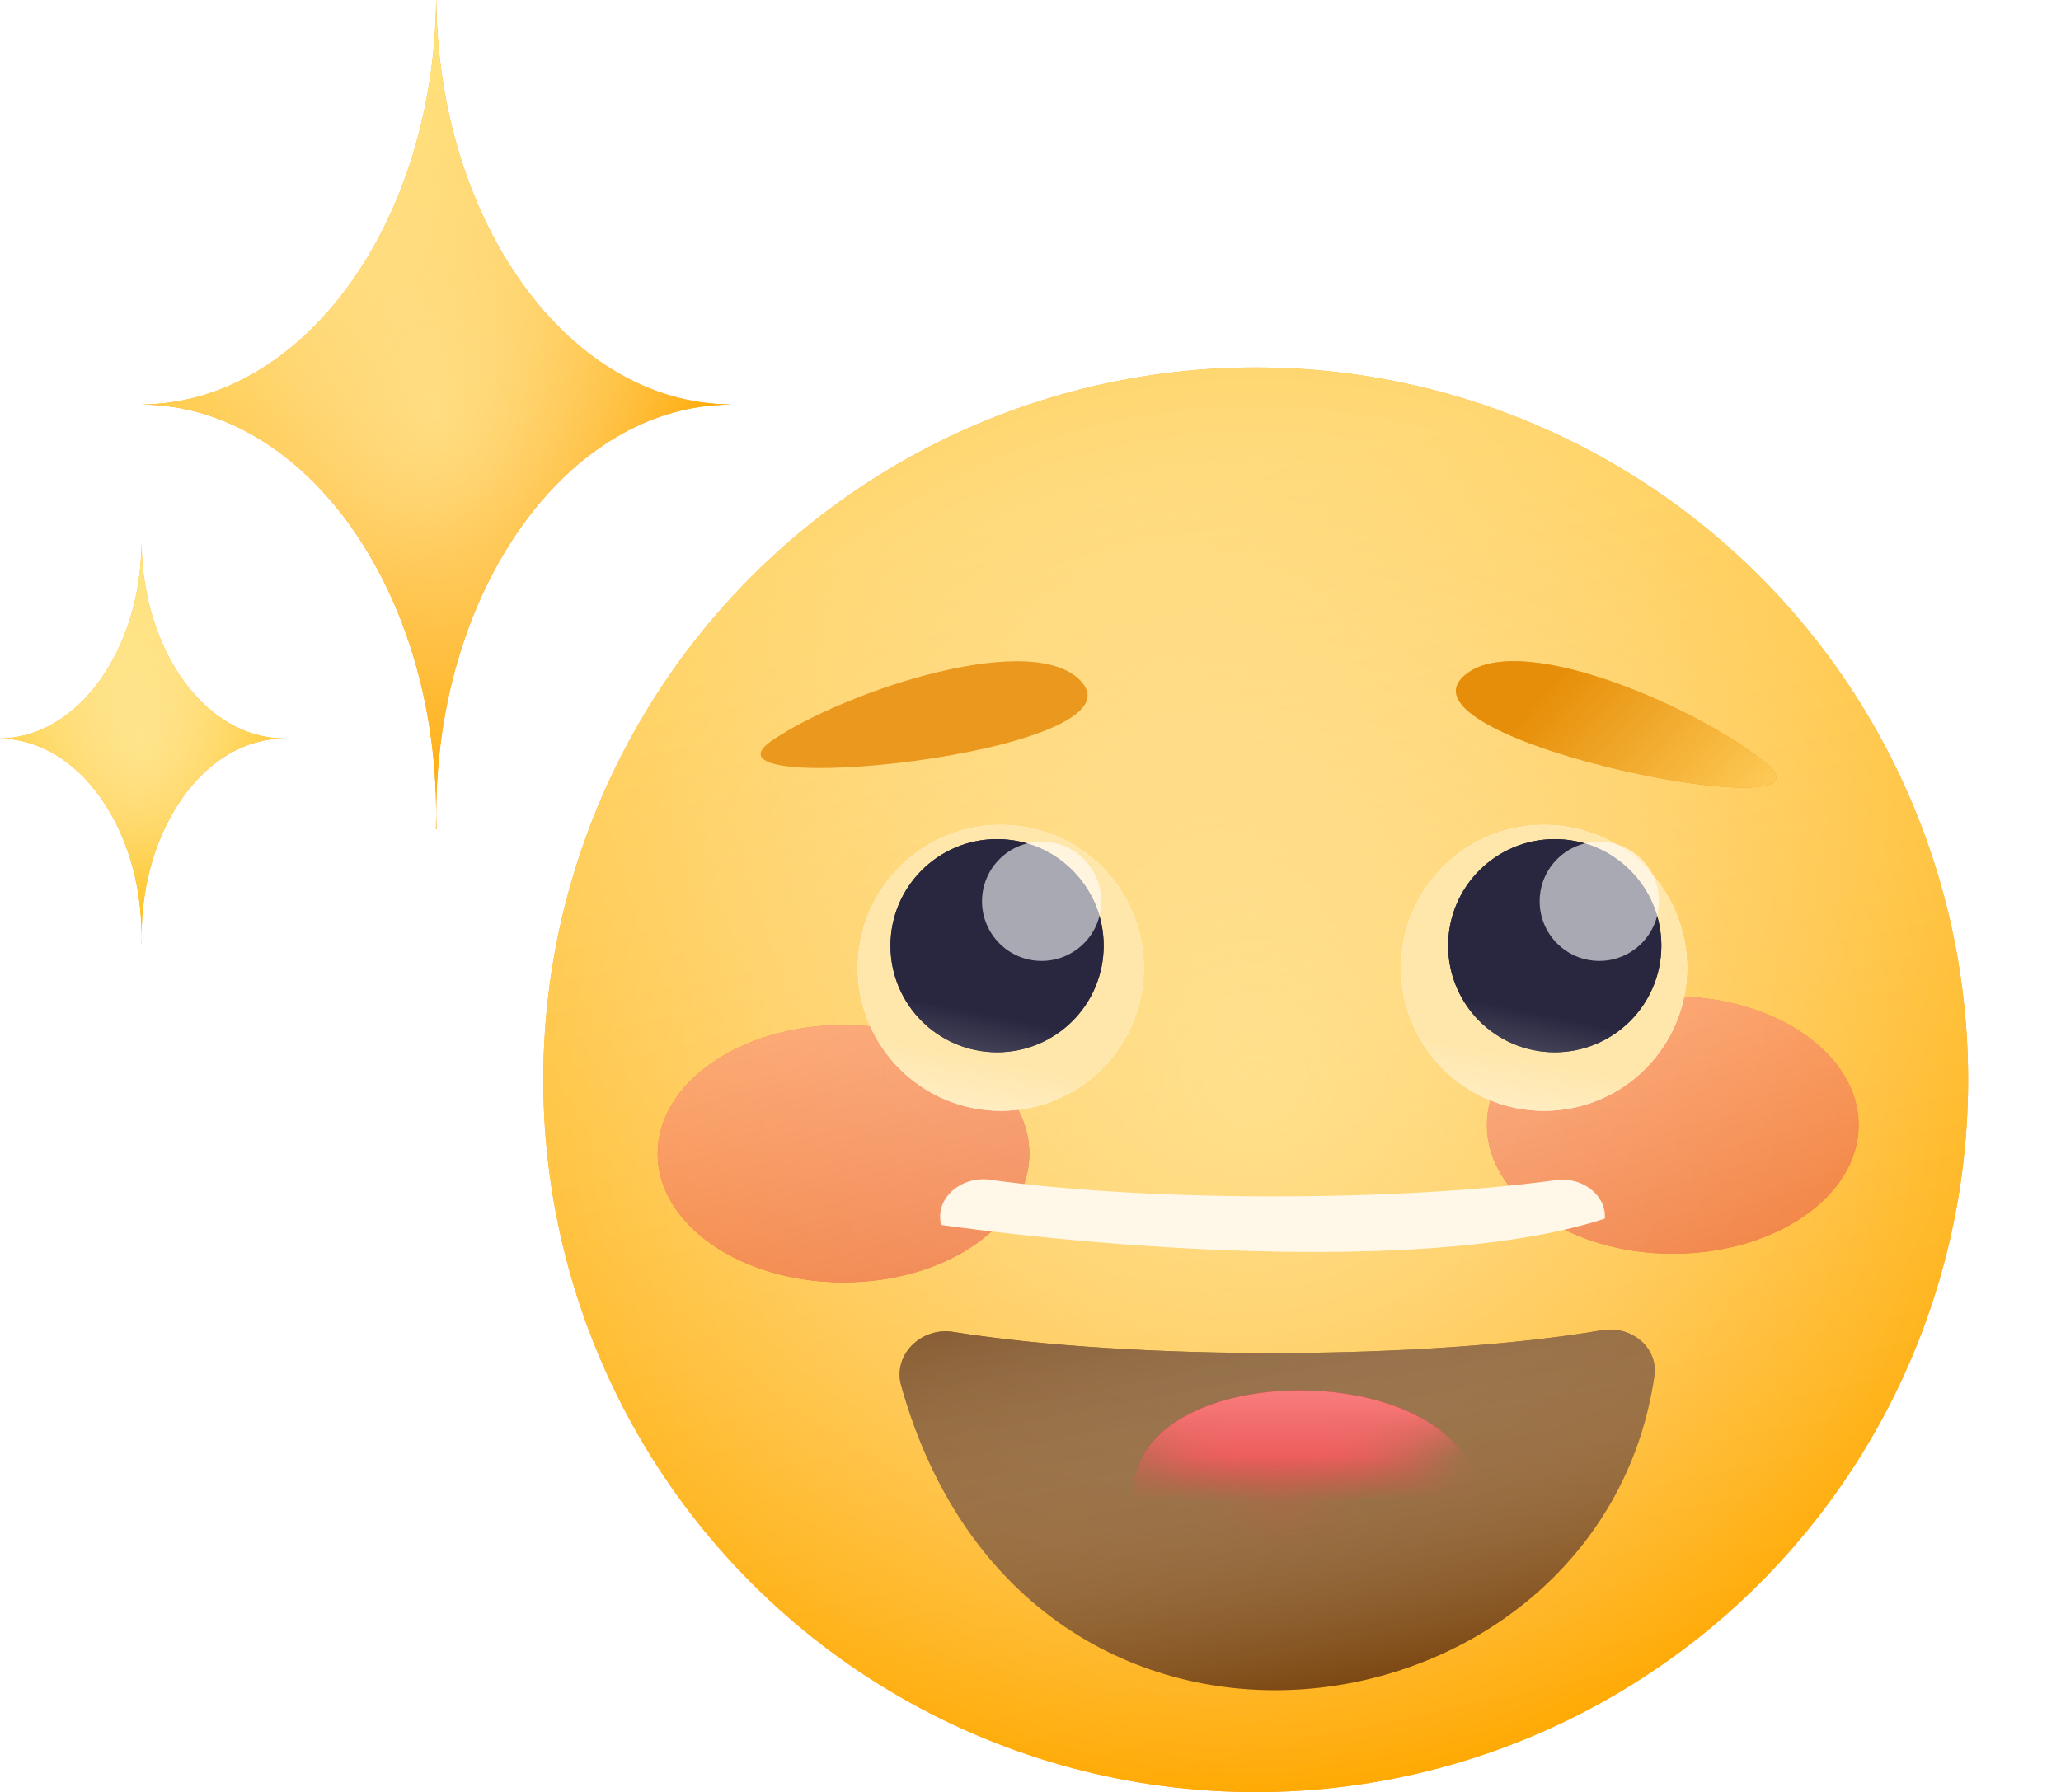 <?xml version="1.0" encoding="UTF-8" standalone="no"?>
<svg
   xmlns:dc="http://purl.org/dc/elements/1.1/"
   xmlns:cc="http://creativecommons.org/ns#"
   xmlns:rdf="http://www.w3.org/1999/02/22-rdf-syntax-ns#"
   xmlns:svg="http://www.w3.org/2000/svg"
   xmlns="http://www.w3.org/2000/svg"
   style="fill:none"
   id="svg202"
   version="1.1"
   viewBox="0 0 45.996 40"
   height="40"
   width="45.996">
  <g
     transform="translate(-0.004)"
     id="g79"
     clip-path="url(#clip0_inspiring)">
    <circle
       style="fill:#fea929"
       id="circle2"
       r="15.899"
       cy="24.101"
       cx="28.028" />
    <circle
       style="fill:url(#paint0_linear_inspiring)"
       id="circle4"
       r="15.899"
       cy="24.101"
       cx="28.028" />
    <circle
       style="fill:url(#paint1_radial_inspiring);fill-opacity:0.7"
       id="circle6"
       r="15.899"
       cy="24.101"
       cx="28.028" />
    <g
       style="opacity:0.5;filter:url(#filter0_f_inspiring)"
       id="g12">
      <ellipse
         style="fill:#d92e2e"
         id="ellipse8"
         ry="2.872"
         rx="4.148"
         cy="25.112"
         cx="37.336" />
      <ellipse
         style="fill:url(#paint2_linear_inspiring)"
         id="ellipse10"
         ry="2.872"
         rx="4.148"
         cy="25.112"
         cx="37.336" />
    </g>
    <g
       style="opacity:0.5;filter:url(#filter1_f_inspiring)"
       id="g18">
      <ellipse
         style="fill:#d92e2e"
         id="ellipse14"
         ry="2.872"
         rx="4.148"
         cy="25.751"
         cx="18.829" />
      <ellipse
         style="fill:url(#paint3_linear_inspiring)"
         id="ellipse16"
         ry="2.872"
         rx="4.148"
         cy="25.751"
         cx="18.829" />
    </g>
    <circle
       style="fill:#ffffff"
       cy="0"
       cx="0"
       id="circle20"
       transform="matrix(-1,0,0,1,34.464,21.603)"
       r="3.191" />
    <circle
       style="fill:url(#paint4_linear_inspiring)"
       cy="0"
       cx="0"
       id="circle22"
       transform="matrix(-1,0,0,1,34.464,21.603)"
       r="3.191" />
    <circle
       style="fill:#292740"
       cy="0"
       cx="0"
       id="circle24"
       transform="matrix(-1,0,0,1,34.702,21.108)"
       r="2.379" />
    <circle
       style="fill:url(#paint5_linear_inspiring)"
       cy="0"
       cx="0"
       id="circle26"
       transform="matrix(-1,0,0,1,34.702,21.108)"
       r="2.379" />
    <circle
       style="fill:#ffffff"
       cy="0"
       cx="0"
       id="circle28"
       transform="matrix(-1,0,0,1,22.339,21.603)"
       r="3.191" />
    <circle
       style="fill:url(#paint6_linear_inspiring)"
       cy="0"
       cx="0"
       id="circle30"
       transform="matrix(-1,0,0,1,22.339,21.603)"
       r="3.191" />
    <circle
       style="fill:#292740"
       cy="0"
       cx="0"
       id="circle32"
       transform="matrix(-1,0,0,1,22.256,21.108)"
       r="2.379" />
    <circle
       style="fill:url(#paint7_linear_inspiring)"
       cy="0"
       cx="0"
       id="circle34"
       transform="matrix(-1,0,0,1,22.256,21.108)"
       r="2.379" />
    <circle
       style="fill:#ffffff;fill-opacity:0.6"
       cy="0"
       cx="0"
       id="circle36"
       transform="matrix(-1,0,0,1,23.251,20.117)"
       r="1.331" />
    <circle
       style="fill:#ffffff;fill-opacity:0.6"
       cy="0"
       cx="0"
       id="circle38"
       transform="matrix(-1,0,0,1,35.696,20.117)"
       r="1.331" />
    <g
       style="opacity:0.7;filter:url(#filter2_i_inspiring)"
       id="g44">
      <path
         style="fill:#421608"
         id="path40"
         d="m 21.28,25.73 c 4.02,0.64 10.561,0.627 14.479,-0.039 0.642,-0.109 1.26,0.38 1.166,1.024 -1.208,8.272 -13.98,10.287 -16.808,0.213 -0.195,-0.694 0.452,-1.312 1.164,-1.199 z" />
      <path
         style="fill:url(#paint8_linear_inspiring)"
         id="path42"
         d="m 21.28,25.73 c 4.02,0.64 10.561,0.627 14.479,-0.039 0.642,-0.109 1.26,0.38 1.166,1.024 -1.208,8.272 -13.98,10.287 -16.808,0.213 -0.195,-0.694 0.452,-1.312 1.164,-1.199 z" />
    </g>
    <mask
       height="8"
       width="15"
       y="26"
       x="21"
       maskUnits="userSpaceOnUse"
       mask-type="alpha"
       id="mask0_inspiring">
      <path
         style="fill:#421608"
         id="path46"
         d="m 22.56,26.356 c 3.425,0.505 8.792,0.492 12.121,-0.037 0.642,-0.102 1.257,0.388 1.145,1.029 -1.193,6.846 -11.877,8.491 -14.416,0.213 -0.211,-0.689 0.437,-1.309 1.149,-1.204 z" />
      <path
         style="fill:url(#paint9_linear_inspiring)"
         id="path48"
         d="m 22.56,26.356 c 3.425,0.505 8.792,0.492 12.121,-0.037 0.642,-0.102 1.257,0.388 1.145,1.029 -1.193,6.846 -11.877,8.491 -14.416,0.213 -0.211,-0.689 0.437,-1.309 1.149,-1.204 z" />
    </mask>
    <g
       id="g55"
       mask="url(#mask0_inspiring)">
      <path
         style="fill:#d92e2e"
         id="path51"
         d="m 25.437,34.181 c -1.312,-3.737 6.386,-4.112 7.436,-1.312 1.05,2.8 -4.52,2.041 -7.436,1.312 z" />
      <path
         style="fill:url(#paint10_linear_inspiring)"
         id="path53"
         d="m 25.437,34.181 c -1.312,-3.737 6.386,-4.112 7.436,-1.312 1.05,2.8 -4.52,2.041 -7.436,1.312 z" />
    </g>
    <path
       style="clip-rule:evenodd;fill:#fff8e9;fill-rule:evenodd"
       id="path57"
       d="m 35.818,27.201 c -3.716,1.211 -10.723,0.707 -14.808,0.141 -0.155,-0.575 0.429,-1.103 1.09,-1.01 3.499,0.492 9.101,0.495 12.625,0.009 0.609,-0.084 1.138,0.356 1.093,0.861 z" />
    <path
       style="fill:#ea991e"
       id="path59"
       d="m 39.422,17.036 c -1.53,-1.26 -5.669,-3.064 -6.79,-1.905 -1.401,1.449 8.626,3.416 6.79,1.905 z" />
    <path
       style="fill:url(#paint11_linear_inspiring)"
       id="path61"
       d="m 39.422,17.036 c -1.53,-1.26 -5.669,-3.064 -6.79,-1.905 -1.401,1.449 8.626,3.416 6.79,1.905 z" />
    <path
       style="fill:#ea991e"
       id="path63"
       d="m 17.233,16.529 c 1.639,-1.115 5.925,-2.534 6.935,-1.278 1.263,1.571 -8.901,2.616 -6.935,1.278 z" />
    <path
       style="fill:url(#paint12_linear)"
       id="path65"
       d="m 17.233,16.529 c 1.639,-1.115 5.925,-2.534 6.935,-1.278 1.263,1.571 -8.901,2.616 -6.935,1.278 z" />
    <path
       style="clip-rule:evenodd;fill:#fea929;fill-rule:evenodd"
       id="path67"
       d="M 3.195,9.027 C 6.784,8.986 9.69,4.972 9.738,0 h 0.002 c 0.048,4.981 2.965,9.001 6.563,9.027 v 0.003 c -3.628,0.026 -6.564,4.114 -6.564,9.152 0,0.108 0.001,0.216 0.004,0.324 H 9.734 c 0.003,-0.107 0.004,-0.215 0.004,-0.324 0,-5.029 -2.924,-9.11 -6.543,-9.152 z" />
    <path
       style="clip-rule:evenodd;fill:url(#paint13_linear_inspiring);fill-rule:evenodd"
       id="path69"
       d="M 3.195,9.027 C 6.784,8.986 9.69,4.972 9.738,0 h 0.002 c 0.048,4.981 2.965,9.001 6.563,9.027 v 0.003 c -3.628,0.026 -6.564,4.114 -6.564,9.152 0,0.108 0.001,0.216 0.004,0.324 H 9.734 c 0.003,-0.107 0.004,-0.215 0.004,-0.324 0,-5.029 -2.924,-9.11 -6.543,-9.152 z" />
    <path
       style="clip-rule:evenodd;fill:url(#paint14_radial_inspiring);fill-opacity:0.7;fill-rule:evenodd"
       id="path71"
       d="M 3.195,9.027 C 6.784,8.986 9.69,4.972 9.738,0 h 0.002 c 0.048,4.981 2.965,9.001 6.563,9.027 v 0.003 c -3.628,0.026 -6.564,4.114 -6.564,9.152 0,0.108 0.001,0.216 0.004,0.324 H 9.734 c 0.003,-0.107 0.004,-0.215 0.004,-0.324 0,-5.029 -2.924,-9.11 -6.543,-9.152 z" />
    <path
       style="clip-rule:evenodd;fill:#fea929;fill-rule:evenodd"
       id="path73"
       d="m 3.164,12.125 c 0.023,2.404 1.431,4.345 3.168,4.357 v 0.002 c -1.752,0.013 -3.169,1.986 -3.169,4.418 0,0.052 6.5e-4,0.104 0.002,0.156 H 3.161 c 0.001,-0.052 0.002,-0.104 0.002,-0.156 0,-2.428 -1.412,-4.398 -3.158,-4.418 V 16.483 C 1.737,16.463 3.14,14.525 3.163,12.125 Z" />
    <path
       style="clip-rule:evenodd;fill:url(#paint15_linear_inspiring);fill-rule:evenodd"
       id="path75"
       d="m 3.164,12.125 c 0.023,2.404 1.431,4.345 3.168,4.357 v 0.002 c -1.752,0.013 -3.169,1.986 -3.169,4.418 0,0.052 6.5e-4,0.104 0.002,0.156 H 3.161 c 0.001,-0.052 0.002,-0.104 0.002,-0.156 0,-2.428 -1.412,-4.398 -3.158,-4.418 V 16.483 C 1.737,16.463 3.14,14.525 3.163,12.125 Z" />
    <path
       style="clip-rule:evenodd;fill:url(#paint16_radial_inspiring);fill-opacity:0.7;fill-rule:evenodd"
       id="path77"
       d="m 3.164,12.125 c 0.023,2.404 1.431,4.345 3.168,4.357 v 0.002 c -1.752,0.013 -3.169,1.986 -3.169,4.418 0,0.052 6.5e-4,0.104 0.002,0.156 H 3.161 c 0.001,-0.052 0.002,-0.104 0.002,-0.156 0,-2.428 -1.412,-4.398 -3.158,-4.418 V 16.483 C 1.737,16.463 3.14,14.525 3.163,12.125 Z" />
  </g>
  <defs
     id="defs200_inspiring">
    <filter
       style="color-interpolation-filters:sRGB"
       filterUnits="userSpaceOnUse"
       height="21.743"
       width="24.296"
       y="14.241"
       x="25.188"
       id="filter0_f">
      <feFlood
         id="feFlood81"
         result="BackgroundImageFix"
         flood-opacity="0" />
      <feBlend
         id="feBlend83"
         result="shape"
         in2="BackgroundImageFix"
         in="SourceGraphic"
         mode="normal" />
      <feGaussianBlur
         id="feGaussianBlur85"
         result="effect1_foregroundBlur"
         stdDeviation="4" />
    </filter>
    <filter
       style="color-interpolation-filters:sRGB"
       filterUnits="userSpaceOnUse"
       height="21.743"
       width="24.296"
       y="14.879"
       x="6.681"
       id="filter1_f_inspiring">
      <feFlood
         id="feFlood88"
         result="BackgroundImageFix"
         flood-opacity="0" />
      <feBlend
         id="feBlend90"
         result="shape"
         in2="BackgroundImageFix"
         in="SourceGraphic"
         mode="normal" />
      <feGaussianBlur
         id="feGaussianBlur92"
         result="effect1_foregroundBlur"
         stdDeviation="4" />
    </filter>
    <filter
       style="color-interpolation-filters:sRGB"
       filterUnits="userSpaceOnUse"
       height="12.051"
       width="16.853"
       y="25.676"
       x="20.082"
       id="filter2_i_inspiring">
      <feFlood
         id="feFlood95"
         result="BackgroundImageFix"
         flood-opacity="0" />
      <feBlend
         id="feBlend97"
         result="shape"
         in2="BackgroundImageFix"
         in="SourceGraphic"
         mode="normal" />
      <feColorMatrix
         id="feColorMatrix99"
         result="hardAlpha"
         values="0 0 0 0 0 0 0 0 0 0 0 0 0 0 0 0 0 0 127 0"
         type="matrix"
         in="SourceAlpha" />
      <feOffset
         id="feOffset101"
         dy="4" />
      <feGaussianBlur
         id="feGaussianBlur103"
         stdDeviation="2" />
      <feComposite
         k4="0"
         k1="0"
         id="feComposite105"
         k3="1"
         k2="-1"
         operator="arithmetic"
         in2="hardAlpha" />
      <feColorMatrix
         id="feColorMatrix107"
         values="0 0 0 0 0 0 0 0 0 0 0 0 0 0 0 0 0 0 0.25 0"
         type="matrix" />
      <feBlend
         id="feBlend109"
         result="effect1_innerShadow"
         in2="shape"
         mode="normal" />
    </filter>
    <linearGradient
       gradientUnits="userSpaceOnUse"
       y2="40.989"
       x2="29.888"
       y1="11.259"
       x1="23.442"
       id="paint0_linear_inspiring">
      <stop
         id="stop112"
         stop-color="#FFD771" />
      <stop
         id="stop114"
         stop-color="#FFA800"
         offset="1" />
    </linearGradient>
    <radialGradient
       gradientTransform="matrix(0,15.899,-15.899,0,28.028,24.101)"
       gradientUnits="userSpaceOnUse"
       r="1"
       cy="0"
       cx="0"
       id="paint1_radial_inspiring">
      <stop
         id="stop117"
         stop-color="#FFEDAB" />
      <stop
         id="stop119"
         stop-opacity="0"
         stop-color="white"
         offset="1" />
    </radialGradient>
    <linearGradient
       gradientUnits="userSpaceOnUse"
       y2="30.856"
       x2="40.207"
       y1="22.013"
       x1="37.764"
       id="paint2_linear_inspiring">
      <stop
         id="stop122"
         stop-color="#F97F7F" />
      <stop
         id="stop124"
         stop-color="#DB2E2E"
         offset="1" />
    </linearGradient>
    <linearGradient
       gradientUnits="userSpaceOnUse"
       y2="31.494"
       x2="21.701"
       y1="22.651"
       x1="19.258"
       id="paint3_linear_inspiring">
      <stop
         id="stop127"
         stop-color="#F97F7F" />
      <stop
         id="stop129"
         stop-color="#DB2E2E"
         offset="1" />
    </linearGradient>
    <linearGradient
       gradientUnits="userSpaceOnUse"
       y2="9.572"
       x2="4.254"
       y1="1.595"
       x1="2.659"
       id="paint4_linear_inspiring">
      <stop
         id="stop132"
         stop-color="#FFE7AC" />
      <stop
         id="stop134"
         stop-opacity="0"
         stop-color="white"
         offset="1" />
    </linearGradient>
    <linearGradient
       gradientUnits="userSpaceOnUse"
       y2="7.137"
       x2="3.172"
       y1="1.189"
       x1="1.982"
       id="paint5_linear_inspiring">
      <stop
         id="stop137"
         stop-color="#292740" />
      <stop
         id="stop139"
         stop-opacity="0"
         stop-color="white"
         offset="1" />
    </linearGradient>
    <linearGradient
       gradientUnits="userSpaceOnUse"
       y2="9.572"
       x2="4.254"
       y1="1.595"
       x1="2.659"
       id="paint6_linear_inspiring">
      <stop
         id="stop142"
         stop-color="#FFE7AC" />
      <stop
         id="stop144"
         stop-opacity="0"
         stop-color="white"
         offset="1" />
    </linearGradient>
    <linearGradient
       gradientUnits="userSpaceOnUse"
       y2="7.137"
       x2="3.172"
       y1="1.189"
       x1="1.982"
       id="paint7_linear_inspiring">
      <stop
         id="stop147"
         stop-color="#292740" />
      <stop
         id="stop149"
         stop-opacity="0"
         stop-color="white"
         offset="1" />
    </linearGradient>
    <linearGradient
       gradientUnits="userSpaceOnUse"
       y2="33.584"
       x2="30.913"
       y1="22.868"
       x1="28.908"
       id="paint8_linear_inspiring">
      <stop
         id="stop152"
         stop-color="#421608" />
      <stop
         id="stop154"
         stop-opacity="0"
         stop-color="white"
         offset="1" />
    </linearGradient>
    <linearGradient
       gradientUnits="userSpaceOnUse"
       y2="37.535"
       x2="34.302"
       y1="13.433"
       x1="29.581"
       id="paint9_linear_inspiring">
      <stop
         id="stop157"
         stop-color="#421608" />
      <stop
         id="stop159"
         stop-opacity="0"
         stop-color="white"
         offset="1" />
    </linearGradient>
    <linearGradient
       gradientUnits="userSpaceOnUse"
       y2="34.857"
       x2="29.22"
       y1="30.881"
       x1="29.22"
       id="paint10_linear_inspiring">
      <stop
         id="stop162"
         stop-color="#F97F7F" />
      <stop
         id="stop164"
         stop-color="#DB2E2E"
         offset="1" />
    </linearGradient>
    <linearGradient
       gradientUnits="userSpaceOnUse"
       y2="17.616"
       x2="39.936"
       y1="13.93"
       x1="35.785"
       id="paint11_linear_inspiring">
      <stop
         id="stop167"
         stop-color="#E68E09" />
      <stop
         id="stop169"
         stop-color="#FFCE5B"
         offset="1" />
    </linearGradient>
    <linearGradient
       gradientUnits="userSpaceOnUse"
       y2="17.06"
       x2="16.669"
       y1="13.767"
       x1="21.139"
       id="paint12_linear_inspiring">
      <stop
         id="stop172"
         stop-color="#E68E09" />
      <stop
         id="stop174"
         stop-color="#FFCE5B"
         offset="1" />
    </linearGradient>
    <linearGradient
       gradientUnits="userSpaceOnUse"
       y2="10.626"
       x2="13.118"
       y1="1.779"
       x1="7.858"
       id="paint13_linear_inspiring">
      <stop
         id="stop177"
         stop-color="#FFE071" />
      <stop
         id="stop179"
         stop-color="#FFA800"
         offset="1" />
    </linearGradient>
    <radialGradient
       gradientTransform="matrix(0,9.253,-6.554,0,9.749,9.253)"
       gradientUnits="userSpaceOnUse"
       r="1"
       cy="0"
       cx="0"
       id="paint14_radial_inspiring">
      <stop
         id="stop182"
         stop-color="#FFEDAB" />
      <stop
         id="stop184"
         stop-opacity="0"
         stop-color="white"
         offset="1" />
    </radialGradient>
    <linearGradient
       gradientUnits="userSpaceOnUse"
       y2="20.98"
       x2="4.703"
       y1="12.984"
       x1="2.256"
       id="paint15_linear_inspiring">
      <stop
         id="stop187"
         stop-color="#FFE071" />
      <stop
         id="stop189"
         stop-color="#FFB800"
         offset="1" />
    </linearGradient>
    <radialGradient
       gradientTransform="matrix(0,4.467,-3.164,0,3.168,16.592)"
       gradientUnits="userSpaceOnUse"
       r="1"
       cy="0"
       cx="0"
       id="paint16_radial_inspiring">
      <stop
         id="stop192"
         stop-color="#FFEDAB" />
      <stop
         id="stop194"
         stop-opacity="0"
         stop-color="white"
         offset="1" />
    </radialGradient>
    <clipPath
       id="clip0_inspiring">
      <rect
         style="fill:#ffffff"
         y="0"
         x="0"
         id="rect197"
         height="46"
         width="46" />
    </clipPath>
  </defs>
</svg>
